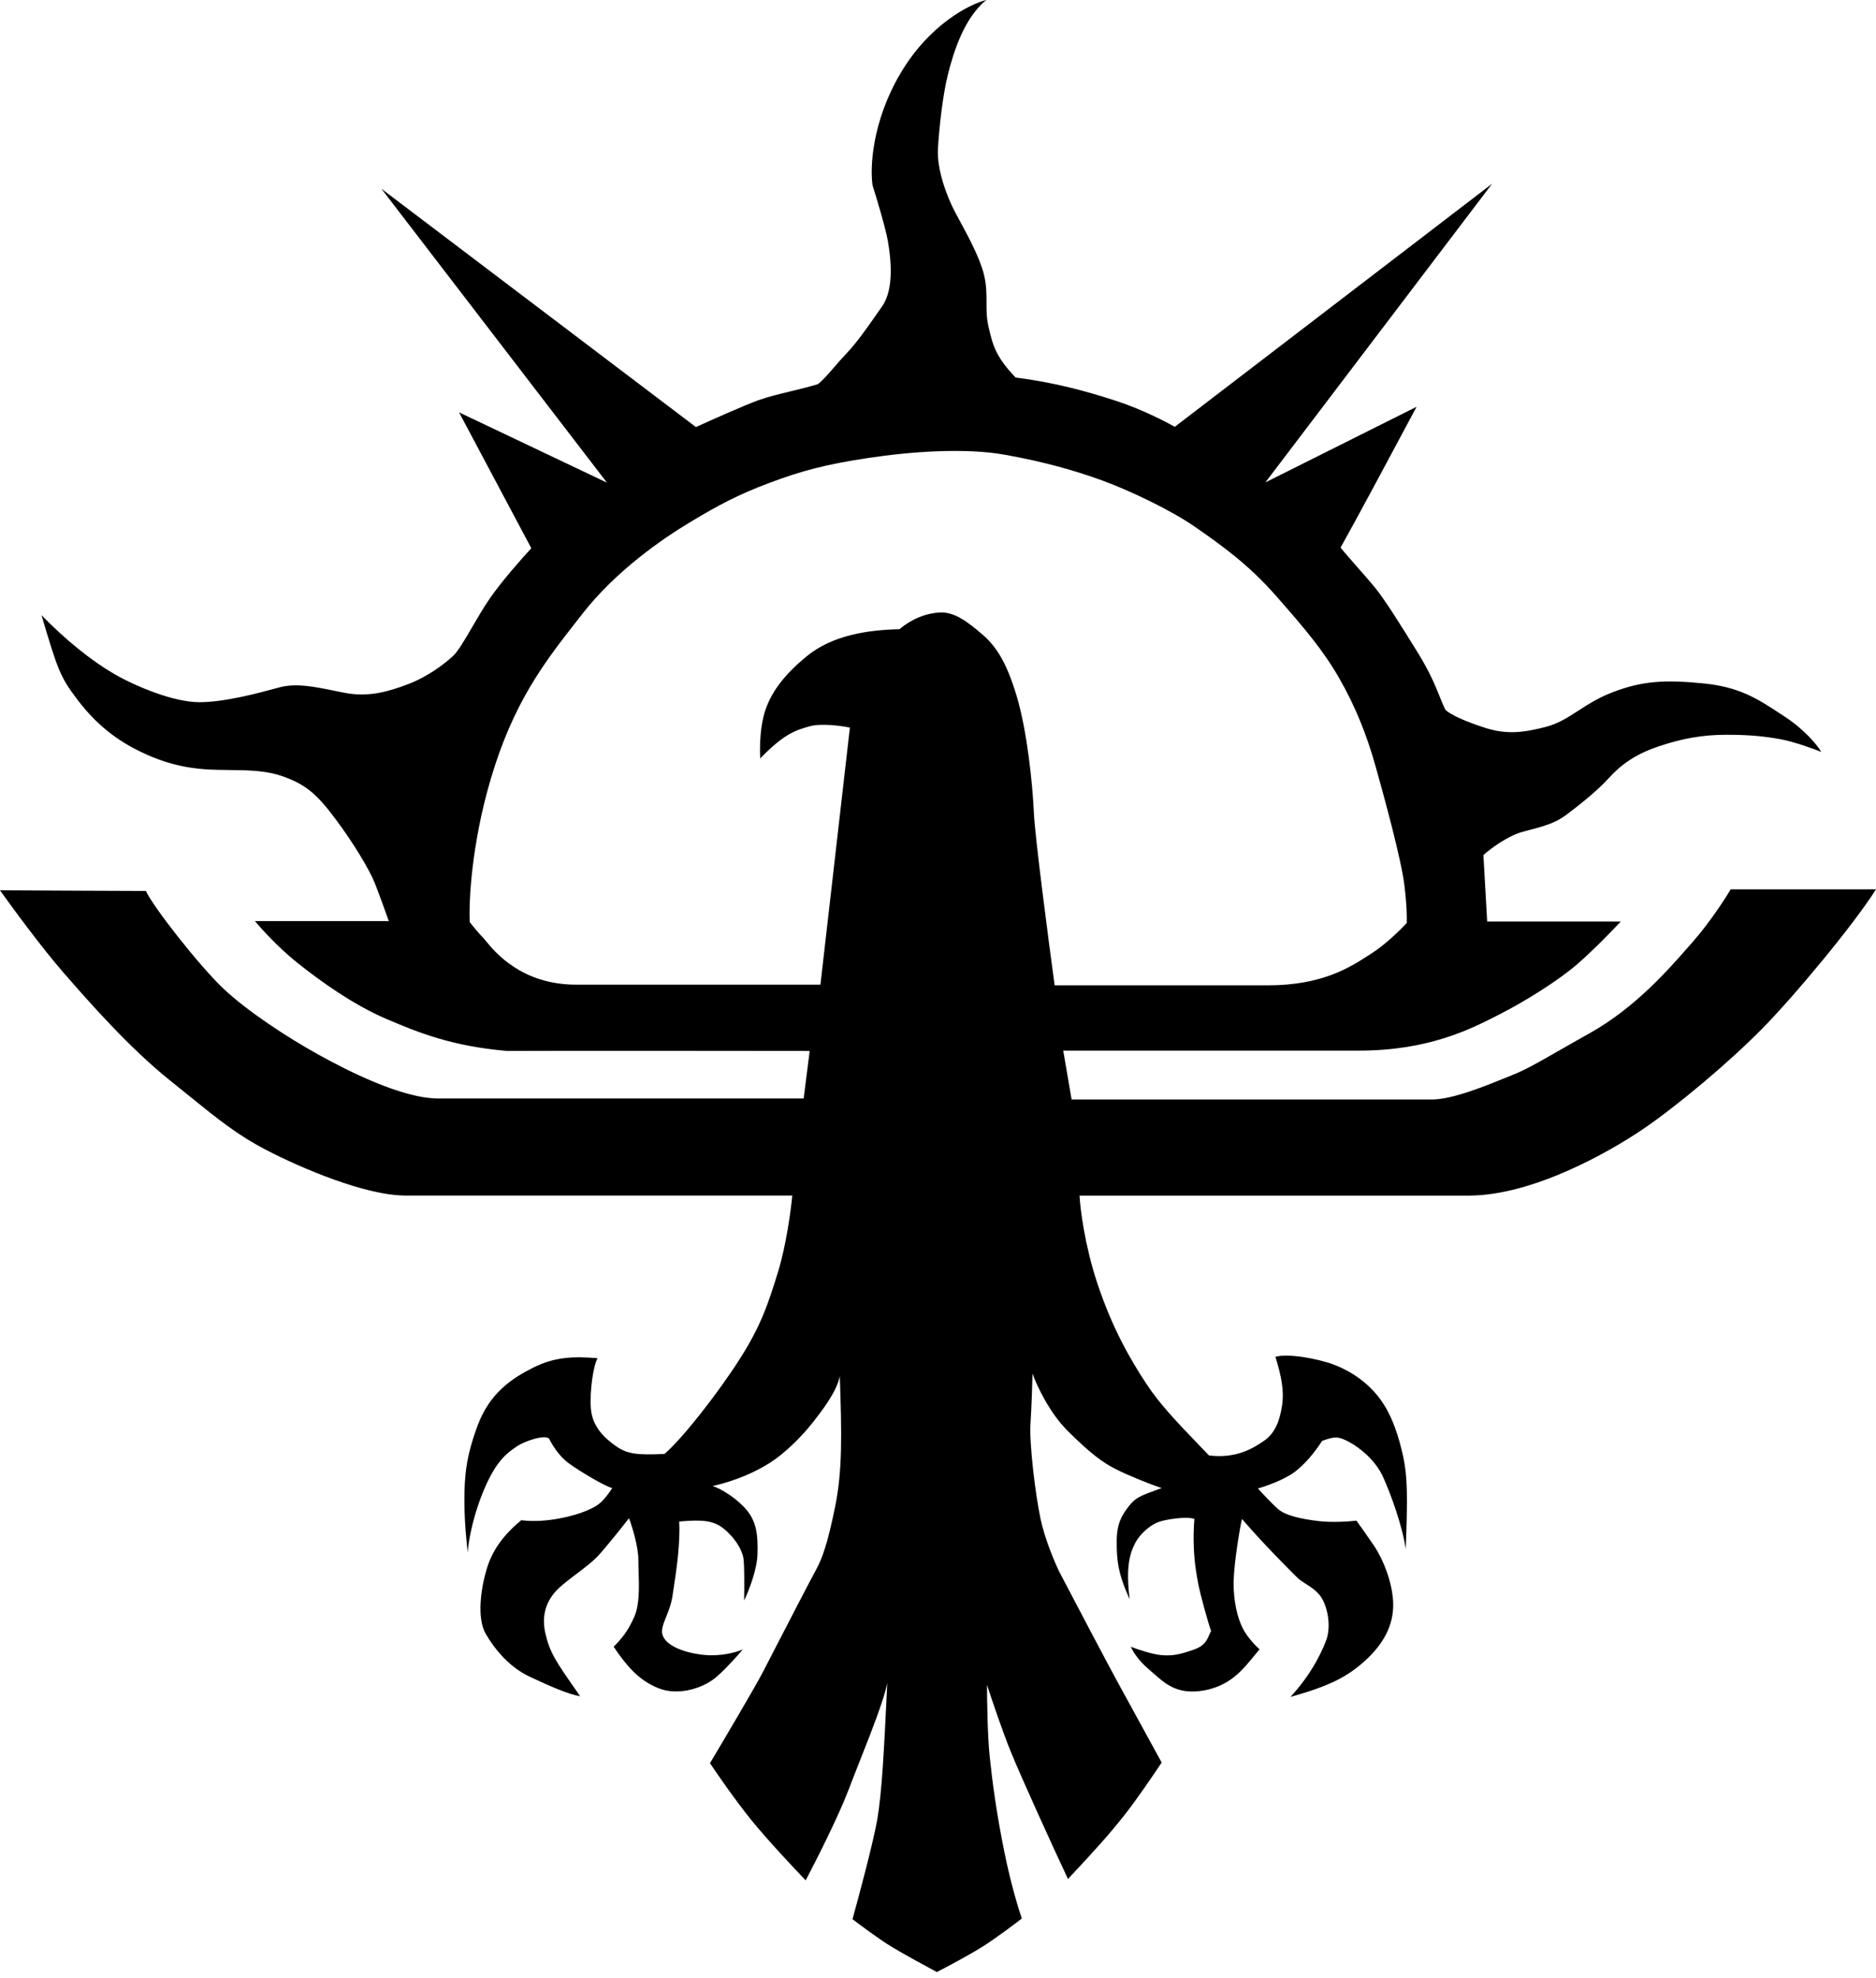 <svg width="130" height="137" viewBox="0 0 130 137" fill="none" xmlns="http://www.w3.org/2000/svg">
<path fill-rule="evenodd" clip-rule="evenodd" d="M68.35 0C67.206 0.278 64.418 1.679 62.415 5.055C60.411 8.43 60.282 11.655 60.467 12.845C60.761 13.772 61.385 15.85 61.533 16.74C61.719 17.853 61.997 19.986 61.116 21.238C60.992 21.415 60.87 21.588 60.751 21.759C60.024 22.799 59.375 23.727 58.659 24.484C58.342 24.818 58.052 25.152 57.786 25.459C57.351 25.96 56.981 26.387 56.665 26.617C56.061 26.798 55.423 26.953 54.799 27.104C53.984 27.302 53.194 27.493 52.538 27.73C51.61 28.064 49.276 29.105 48.225 29.584L26.431 13.077L42.058 33.433L31.81 28.564L36.818 37.977C36.2 38.642 34.759 40.268 33.943 41.455C33.507 42.09 33.088 42.809 32.704 43.467C32.19 44.35 31.738 45.124 31.393 45.443C30.79 46 29.631 46.881 28.286 47.391C26.941 47.901 25.55 48.318 23.881 47.993C23.649 47.948 23.419 47.901 23.193 47.855C21.79 47.568 20.494 47.303 19.337 47.623C17.992 47.993 15.581 48.643 13.818 48.643C12.056 48.643 9.46 47.576 7.929 46.695C6.399 45.814 4.591 44.377 2.875 42.614C3.988 46.37 4.173 46.881 5.286 48.364C6.399 49.848 7.697 51.054 9.552 51.981C11.407 52.909 13.03 53.28 14.978 53.326C15.307 53.334 15.619 53.338 15.917 53.342C17.384 53.36 18.521 53.374 19.754 53.836C21.238 54.393 21.98 55.042 23.232 56.711C24.484 58.38 25.596 60.235 25.967 61.163C26.264 61.905 26.74 63.234 26.941 63.806H17.667C18.1 64.331 19.29 65.642 20.588 66.681C22.211 67.979 24.484 69.602 26.756 70.576C29.028 71.55 31.346 72.477 35.149 72.802C38.469 72.783 50.505 72.794 56.108 72.802L55.691 76.094H30.373C27.869 76.094 24.113 74.193 22.026 73.034C19.939 71.874 17.157 70.066 15.488 68.489C13.818 66.913 10.619 62.832 10.109 61.719C8.81 61.719 2.829 61.688 0 61.673C0.835 62.847 2.875 65.624 4.359 67.33C6.214 69.463 8.996 72.616 11.778 74.842C12.247 75.217 12.679 75.567 13.085 75.896C15.087 77.518 16.451 78.624 18.456 79.665C20.867 80.916 25.318 82.818 28.101 82.818H54.903C54.81 83.807 54.485 86.24 53.929 88.058C53.233 90.33 52.723 91.86 51.239 94.178C49.755 96.497 47.298 99.65 46.046 100.717C44.098 100.809 43.449 100.717 42.661 100.16C41.873 99.604 41.038 98.816 40.945 97.564C40.852 96.311 41.131 94.549 41.409 94.086C39.739 93.947 38.441 93.993 36.957 94.735C35.473 95.477 33.943 96.497 33.108 98.723C32.274 100.949 32.181 102.293 32.181 104.009C32.181 105.382 32.336 106.93 32.413 107.533C32.444 106.946 32.691 105.307 33.433 103.453C34.326 101.22 35.133 100.664 35.73 100.253C35.753 100.238 35.776 100.222 35.798 100.207C36.401 99.789 37.885 99.326 38.07 99.697C38.256 100.067 38.719 100.856 39.415 101.366C40.11 101.876 41.873 102.942 42.429 103.082C41.69 104.19 41.365 104.333 40.629 104.655L40.62 104.658C39.879 104.983 37.838 105.539 36.123 105.307C34.778 106.42 34.082 107.487 33.711 108.739C33.34 109.991 33.016 112.077 33.665 113.19C34.314 114.303 35.334 115.509 36.725 116.158C38.117 116.807 39.368 117.364 40.203 117.503C40.078 117.323 39.96 117.153 39.848 116.992C38.547 115.123 38.091 114.468 37.792 113.144C37.467 111.706 37.977 110.64 38.905 109.852C39.271 109.54 39.644 109.258 40.002 108.988C40.55 108.573 41.062 108.186 41.455 107.765C41.974 107.209 43.094 105.802 43.588 105.168C43.805 105.74 44.237 107.125 44.237 108.09C44.237 108.348 44.246 108.626 44.255 108.914C44.287 109.966 44.323 111.147 43.959 111.985C43.495 113.051 43.032 113.561 42.522 114.071C43.403 115.37 44.237 116.39 45.629 116.946C47.02 117.503 48.782 116.946 49.709 116.112C50.451 115.444 51.193 114.597 51.471 114.257C51.069 114.442 49.95 114.776 48.689 114.628C47.112 114.442 46.092 113.886 45.907 113.237C45.806 112.885 45.965 112.492 46.16 112.007C46.325 111.597 46.517 111.121 46.602 110.547C46.623 110.408 46.646 110.258 46.67 110.098C46.865 108.825 47.148 106.966 47.066 105.4C48.643 105.261 49.431 105.307 50.173 105.91C50.915 106.513 51.425 107.348 51.518 107.95C51.592 108.433 51.579 110.099 51.564 110.872C51.858 110.269 52.454 108.785 52.491 107.672C52.538 106.281 52.399 105.4 51.749 104.612C51.1 103.823 49.987 103.128 49.385 102.942C51.008 102.571 52.352 101.969 53.372 101.319C54.392 100.67 55.552 99.511 56.247 98.63C56.943 97.749 57.963 96.451 58.195 95.338C58.334 99.372 58.38 101.876 57.87 104.38C57.36 106.884 56.989 107.95 56.526 108.785C56.171 109.424 54.593 112.482 53.581 114.442C53.271 115.043 53.014 115.54 52.862 115.833C52.343 116.835 50.204 120.455 49.199 122.14C49.694 122.882 50.952 124.699 52.028 126.035C53.103 127.37 55.011 129.404 55.83 130.255C56.526 128.941 58.093 125.849 58.798 123.995C59.018 123.415 59.279 122.754 59.55 122.066C60.366 120.001 61.279 117.688 61.487 116.575C61.255 121.352 61.116 124.134 60.792 126.035C60.532 127.556 59.54 131.275 59.076 132.944C59.617 133.361 60.912 134.326 61.765 134.845C62.619 135.365 64.223 136.236 64.919 136.607C65.614 136.252 67.237 135.392 68.165 134.799C69.092 134.205 70.313 133.284 70.808 132.898C70.591 132.279 70.047 130.496 69.602 128.307C69.046 125.571 68.767 123.438 68.582 121.676C68.433 120.266 68.396 117.781 68.396 116.714C68.706 117.673 69.472 119.951 70.066 121.398C70.808 123.206 72.894 127.797 74.007 130.162C76.047 127.982 76.836 127.101 77.902 125.757C78.755 124.681 79.989 122.866 80.499 122.093C79.865 120.934 78.394 118.245 77.578 116.761C76.762 115.277 74.456 110.887 73.404 108.878C73.095 108.244 72.403 106.624 72.106 105.215C71.735 103.453 71.318 99.975 71.41 98.584C71.485 97.471 71.534 95.832 71.55 95.152C71.828 95.941 72.7 97.832 73.961 99.094C75.537 100.67 76.418 101.319 77.346 101.783C78.273 102.247 79.664 102.803 80.499 103.082C80.383 103.124 80.274 103.164 80.171 103.201C79.045 103.611 78.694 103.739 78.227 104.334C77.717 104.983 77.384 105.569 77.384 106.785C77.384 108 77.442 108.956 78.281 110.779C78.02 108.695 78.252 107.711 78.628 106.959C79.004 106.206 79.728 105.656 80.22 105.454C80.712 105.251 82.246 105.019 82.767 105.222C82.598 107.365 82.868 108.821 83.016 109.617L83.016 109.618L83.027 109.679C83.172 110.461 83.78 112.631 83.924 112.979C83.874 113.073 83.833 113.168 83.792 113.261C83.62 113.653 83.457 114.024 82.709 114.281C81.783 114.599 81.291 114.715 80.509 114.657C79.884 114.611 78.821 114.252 78.368 114.078C78.464 114.329 78.848 114.993 79.612 115.641C79.723 115.735 79.831 115.831 79.939 115.925C80.756 116.645 81.528 117.325 83.114 117.146C84.807 116.955 85.728 116.016 86.069 115.668C86.09 115.647 86.108 115.629 86.124 115.612C86.356 115.381 86.992 114.609 87.282 114.252C87.041 114.04 86.477 113.465 86.153 112.863C85.748 112.11 85.459 110.866 85.487 109.534C85.516 108.203 85.951 105.627 86.066 105.222C87.54 106.937 89.213 108.603 89.774 109.162C89.819 109.206 89.857 109.244 89.887 109.274C90.047 109.434 90.261 109.572 90.491 109.719C90.842 109.944 91.227 110.191 91.507 110.576C91.97 111.213 92.289 112.631 91.883 113.673C91.478 114.715 90.755 116.104 89.424 117.551C92.086 116.799 93.331 116.191 94.604 115.033C95.877 113.876 96.572 112.573 96.543 111.097C96.514 109.621 95.82 107.972 95.212 107.074C94.726 106.357 94.199 105.618 93.996 105.338C93.514 105.396 92.312 105.483 91.363 105.367C90.176 105.222 89.076 104.991 88.555 104.527C88.138 104.157 87.455 103.428 87.166 103.109C87.726 102.955 89.03 102.502 89.771 101.923C90.697 101.199 91.334 100.244 91.623 99.81C92.52 99.492 92.752 99.492 93.504 99.897C94.257 100.302 95.328 101.17 95.849 102.328C96.37 103.486 97.18 105.685 97.411 107.306C97.556 103.63 97.527 102.241 97.238 100.91C96.948 99.578 96.485 98.044 95.617 96.887C94.749 95.729 93.591 94.977 92.462 94.543C91.334 94.108 89.192 93.732 88.382 93.993C88.816 95.382 88.989 96.395 88.845 97.35C88.7 98.305 88.41 99.231 87.629 99.781C86.848 100.331 85.661 101.054 83.78 100.823C83.594 100.629 83.414 100.442 83.24 100.261C81.496 98.448 80.357 97.263 79.41 95.816C78.368 94.224 77.094 92.082 76.023 88.841C75.167 86.248 74.856 83.747 74.808 82.821H101.782C106.21 82.821 111.506 79.811 113.85 78.219C116.195 76.627 119.784 73.618 122.07 71.302C124.356 68.987 128.466 64.038 130 61.607H119.928C119.542 62.263 118.475 63.91 117.295 65.253C117.219 65.34 117.141 65.428 117.06 65.52C115.575 67.215 113.305 69.805 110.175 71.563C109.253 72.08 108.525 72.496 107.927 72.838C106.384 73.72 105.701 74.11 104.763 74.486C104.626 74.541 104.474 74.602 104.31 74.669C102.913 75.237 100.633 76.164 99.235 76.164H74.258L73.679 72.778H94.199C98.99 72.778 101.931 71.277 103.719 70.364C103.789 70.329 103.857 70.294 103.923 70.26C105.689 69.363 108.004 67.916 109.336 66.758C110.401 65.832 111.767 64.424 112.317 63.835H103.055L102.795 59.233C103.267 58.809 104.479 57.891 105.544 57.613C105.596 57.599 105.646 57.586 105.696 57.573C106.94 57.249 107.746 57.039 108.525 56.455C109.335 55.847 110.638 54.834 111.477 53.908C112.317 52.982 113.301 52.258 114.921 51.709C116.542 51.159 117.989 50.898 119.639 50.898C121.288 50.898 122.33 51.014 123.43 51.217C124.31 51.379 125.649 51.863 126.209 52.085C125.958 51.66 125.103 50.58 123.691 49.654C123.603 49.596 123.516 49.539 123.43 49.483C121.798 48.408 120.548 47.586 118.018 47.338C115.355 47.078 113.821 47.165 111.767 47.946C110.776 48.323 110.048 48.793 109.375 49.228C108.651 49.696 107.991 50.123 107.136 50.348C105.486 50.782 104.357 50.869 102.968 50.435C101.579 50.001 100.45 49.48 100.161 49.162C100.023 48.895 99.905 48.602 99.768 48.26C99.474 47.527 99.091 46.569 98.222 45.168C96.948 43.113 95.935 41.492 95.241 40.653C94.904 40.246 94.397 39.669 93.938 39.146C93.45 38.59 93.016 38.096 92.897 37.932C93.915 36.126 96.833 30.677 98.164 28.179L87.687 33.417L103.402 12.724L81.407 29.568C80.77 29.201 79.068 28.329 77.355 27.774C75.213 27.079 73.1 26.5 70.38 26.153C68.981 24.697 68.793 23.888 68.51 22.672L68.499 22.622C68.36 22.028 68.361 21.493 68.361 20.946C68.361 20.346 68.362 19.73 68.18 19.004C67.892 17.851 67.105 16.399 66.515 15.31C66.394 15.087 66.282 14.879 66.183 14.692C65.604 13.592 64.91 11.74 64.996 10.293C65.083 8.846 65.315 6.646 65.691 5.141C66.067 3.636 66.812 1.226 68.35 0ZM32.553 63.884C32.479 62.477 32.664 58.53 33.997 53.998C35.57 48.65 37.737 45.876 39.937 43.059C40.067 42.892 40.198 42.724 40.329 42.556C42.661 39.557 45.883 37.335 47.827 36.169C49.771 35.003 51.104 34.281 53.325 33.448C55.547 32.615 57.213 32.17 60.157 31.726C63.1 31.282 66.877 31.004 69.654 31.504C72.431 32.004 74.542 32.614 76.374 33.281C78.207 33.947 81.151 35.336 82.817 36.502C82.867 36.537 82.916 36.572 82.966 36.606C84.599 37.748 86.487 39.069 88.427 41.279C90.426 43.556 91.704 45.056 92.814 46.999C93.925 48.943 94.703 50.887 95.314 53.053C95.925 55.219 97.091 59.496 97.313 61.273C97.491 62.695 97.498 63.643 97.48 63.939C97.073 64.384 96.014 65.428 95.036 66.05C94.961 66.098 94.883 66.148 94.801 66.201C93.566 66.998 91.617 68.256 87.875 68.256H73.083C72.635 64.964 71.72 57.971 71.646 56.339C71.553 54.299 71.182 50.635 70.44 48.178C69.698 45.72 68.956 44.7 68.029 43.912C67.101 43.123 66.174 42.381 65.154 42.428C64.134 42.474 63.16 42.892 62.325 43.587C60.146 43.633 57.688 44.004 55.926 45.442C54.164 46.879 53.422 48.085 53.051 49.151C52.68 50.218 52.634 51.609 52.68 52.537C54.303 50.867 55.091 50.589 56.111 50.311C56.928 50.088 58.306 50.28 58.894 50.404L56.853 68.21H39.928C36.141 68.21 34.29 65.944 33.663 65.175C33.584 65.079 33.524 65.005 33.483 64.964C33.186 64.667 32.739 64.12 32.553 63.884Z" fill="black"/>
</svg>